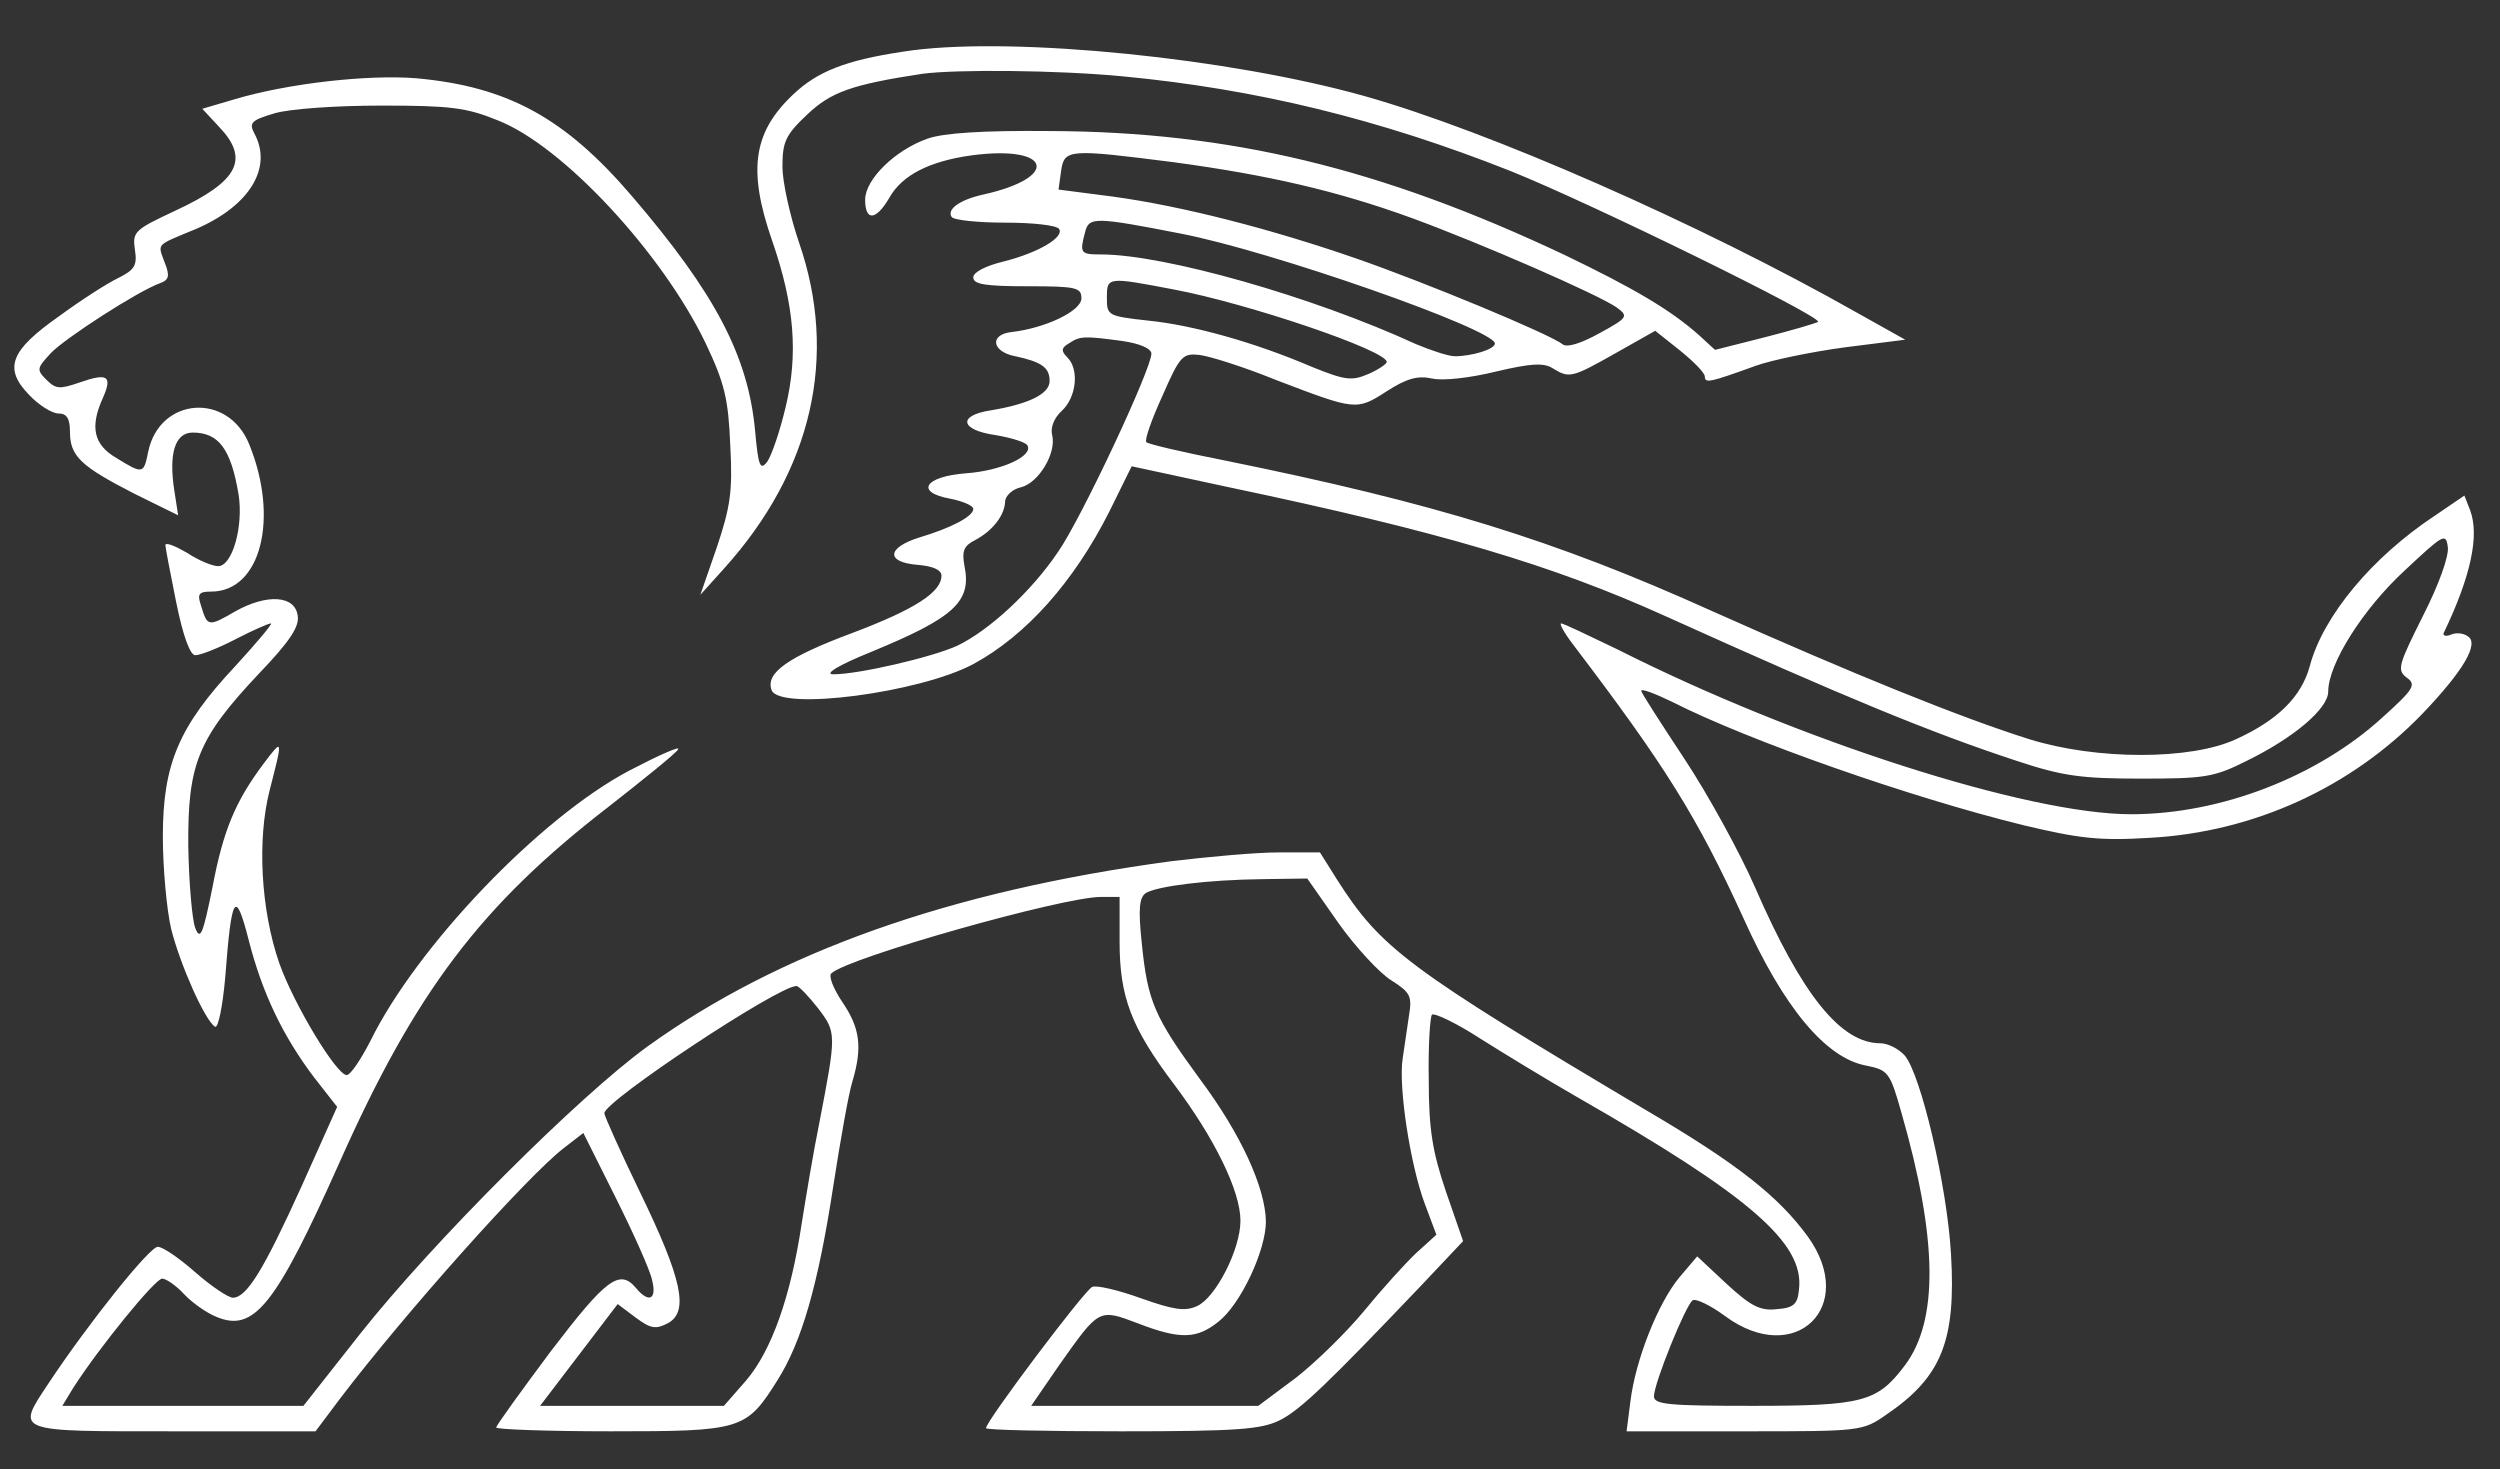 <?xml version="1.0" standalone="no"?>
<!DOCTYPE svg PUBLIC "-//W3C//DTD SVG 20010904//EN"
 "http://www.w3.org/TR/2001/REC-SVG-20010904/DTD/svg10.dtd">
<svg version="1.0" xmlns="http://www.w3.org/2000/svg"
 width="393pt" height="231pt" viewBox="0 0 393 231"
 preserveAspectRatio="xMidYMid meet">

<rect x="0" y="0" width="393" height="231" fill="#333333" stroke="none"/>

<g transform="translate(0,231) scale(0.1,-0.1)"
fill="#FFFFFF" stroke="none">
<path d="M1435 2231 c-94 -13 -142 -29 -181 -63 -70 -62 -80 -122 -40 -237 35
-101 41 -178 21 -261 -9 -38 -22 -76 -29 -86 -11 -14 -14 -7 -19 49 -11 117
-62 215 -193 368 -106 124 -196 173 -340 186 -76 6 -201 -8 -285 -33 l-51 -15
26 -28 c49 -51 31 -86 -68 -132 -64 -30 -68 -33 -64 -61 4 -25 0 -32 -26 -45
-17 -8 -59 -35 -93 -60 -77 -54 -88 -82 -47 -124 15 -16 36 -29 46 -29 13 0
18 -8 18 -29 0 -38 17 -54 101 -97 l69 -34 -6 39 c-9 58 1 91 29 91 41 0 60
-26 72 -97 8 -51 -10 -113 -32 -113 -9 0 -31 9 -49 21 -19 11 -34 17 -34 12 0
-4 8 -45 17 -90 11 -54 22 -83 30 -83 8 0 36 11 63 25 27 14 52 25 56 25 3 0
-22 -30 -56 -67 -89 -95 -114 -154 -114 -268 0 -49 6 -115 13 -145 14 -56 53
-144 69 -154 5 -3 12 32 16 77 10 131 16 141 37 59 21 -82 53 -150 103 -216
l36 -46 -56 -125 c-59 -130 -86 -175 -108 -175 -7 0 -34 18 -59 40 -25 22 -51
40 -59 40 -13 0 -109 -120 -172 -215 -51 -77 -55 -75 197 -75 l223 0 39 52
c102 134 294 349 351 393 l31 24 51 -102 c28 -56 54 -114 57 -129 8 -31 -5
-37 -25 -13 -26 31 -47 15 -134 -99 -47 -63 -86 -117 -86 -120 0 -3 81 -6 180
-6 206 0 213 2 262 80 38 60 64 149 88 306 11 71 24 145 30 164 16 54 12 84
-16 125 -14 21 -22 41 -17 45 27 25 364 120 423 120 l30 0 0 -70 c0 -87 18
-135 86 -225 63 -84 104 -167 104 -214 0 -45 -39 -121 -68 -134 -19 -9 -37 -6
-88 12 -36 13 -70 21 -77 18 -12 -5 -167 -211 -167 -222 0 -3 96 -5 213 -5
181 0 219 3 248 17 33 16 78 60 222 211 l67 71 -27 78 c-21 62 -27 97 -27 175
-1 53 2 99 5 103 4 3 38 -13 75 -37 38 -24 107 -66 154 -93 269 -154 357 -229
348 -302 -2 -23 -8 -29 -35 -31 -26 -3 -41 5 -79 40 l-46 43 -28 -33 c-34 -41
-69 -130 -77 -195 l-6 -47 185 0 c182 0 186 0 223 26 87 59 110 116 102 252
-6 108 -48 285 -73 313 -10 11 -27 19 -38 19 -62 0 -123 75 -197 245 -24 55
-74 146 -111 202 -37 56 -68 104 -68 107 0 4 21 -4 48 -17 122 -62 377 -151
552 -194 88 -21 120 -25 200 -20 163 9 316 79 428 195 65 68 90 111 71 122 -7
5 -19 6 -27 2 -8 -3 -13 -1 -10 4 42 88 56 152 41 192 l-9 23 -47 -32 c-98
-65 -175 -157 -196 -236 -13 -48 -50 -85 -116 -115 -71 -33 -219 -33 -325 0
-108 34 -276 102 -500 202 -246 111 -434 169 -764 236 -66 13 -122 26 -124 29
-3 3 8 35 25 72 28 64 32 68 59 65 16 -2 70 -19 119 -39 126 -48 127 -49 175
-18 31 20 49 25 71 20 18 -4 60 1 101 11 55 13 75 14 89 5 26 -16 30 -15 99
24 l62 35 39 -31 c21 -17 39 -35 39 -41 0 -11 8 -9 80 17 25 9 88 22 140 29
l95 12 -75 42 c-249 141 -580 286 -775 341 -214 60 -546 93 -710 72z m330 -41
c210 -20 403 -67 610 -149 127 -51 490 -229 483 -237 -3 -2 -40 -13 -83 -24
l-79 -20 -25 23 c-45 40 -103 74 -211 126 -290 137 -527 194 -810 195 -104 1
-167 -3 -192 -12 -51 -18 -98 -64 -98 -96 0 -34 17 -33 38 3 20 36 64 58 131
67 124 16 138 -35 16 -62 -36 -8 -57 -23 -49 -35 3 -5 41 -9 84 -9 43 0 81 -4
85 -10 8 -13 -32 -37 -87 -51 -29 -7 -48 -17 -48 -25 0 -11 19 -14 85 -14 77
0 85 -2 85 -19 0 -20 -57 -47 -110 -53 -35 -4 -31 -31 6 -38 42 -9 54 -18 54
-39 0 -20 -32 -36 -92 -46 -53 -8 -49 -31 7 -39 24 -4 47 -11 50 -16 10 -17
-41 -40 -96 -44 -66 -5 -81 -30 -25 -40 20 -4 36 -11 36 -16 0 -12 -35 -30
-85 -45 -51 -16 -53 -39 -2 -43 24 -2 37 -8 37 -17 0 -26 -42 -53 -140 -90
-102 -38 -137 -63 -127 -90 13 -33 233 -4 317 41 83 45 158 129 214 240 l35
71 153 -33 c333 -70 508 -122 687 -203 281 -127 417 -183 551 -227 72 -24 102
-28 195 -28 100 0 115 2 165 27 76 37 130 83 130 110 0 43 54 129 120 190 61
57 65 60 68 37 2 -14 -14 -59 -39 -108 -39 -78 -41 -85 -26 -97 16 -11 12 -18
-38 -63 -102 -93 -254 -152 -395 -152 -162 0 -524 116 -807 259 -46 22 -85 41
-89 41 -3 0 5 -15 18 -32 146 -192 196 -272 269 -432 63 -140 129 -219 192
-231 35 -7 38 -10 56 -74 57 -198 59 -327 5 -398 -43 -57 -66 -63 -239 -63
-131 0 -155 2 -155 15 0 20 50 144 61 151 5 3 28 -8 51 -25 110 -81 209 15
130 125 -46 63 -110 114 -253 198 -377 224 -418 255 -487 363 l-27 43 -65 0
c-36 0 -112 -7 -170 -14 -347 -47 -615 -142 -822 -291 -108 -78 -339 -309
-452 -452 l-89 -113 -190 0 -189 0 17 28 c41 64 129 172 140 172 6 0 22 -11
34 -24 13 -14 36 -30 51 -36 59 -25 93 17 193 241 120 270 223 406 424 561 56
44 106 84 109 90 4 6 -30 -9 -76 -33 -141 -74 -335 -277 -408 -426 -15 -29
-31 -53 -37 -53 -16 0 -83 111 -106 176 -29 84 -35 194 -15 272 21 82 21 82
-10 41 -44 -59 -63 -104 -80 -194 -15 -74 -19 -84 -27 -64 -5 13 -10 71 -11
129 -1 129 15 169 111 271 48 50 64 74 61 91 -4 32 -48 35 -98 7 -43 -25 -44
-24 -54 9 -6 18 -4 22 16 22 78 0 107 115 60 231 -33 83 -141 75 -159 -11 -7
-35 -8 -36 -50 -10 -36 21 -42 49 -21 95 15 34 7 39 -36 24 -32 -11 -38 -11
-53 4 -16 16 -15 18 7 42 22 23 136 97 172 110 14 5 15 12 7 32 -11 31 -16 26
49 53 84 36 121 96 92 150 -9 17 -5 21 32 32 25 7 96 12 168 12 107 0 133 -3
182 -23 103 -40 259 -209 327 -350 30 -63 36 -88 39 -161 4 -73 0 -97 -21
-160 l-26 -75 37 41 c139 154 180 334 118 513 -14 41 -26 95 -26 119 0 39 5
50 39 82 37 35 69 47 181 64 53 7 210 6 315 -4z m80 -135 c148 -20 257 -45
375 -88 109 -40 290 -119 321 -140 19 -14 19 -16 -27 -41 -29 -16 -51 -23 -58
-17 -20 16 -218 98 -325 135 -133 46 -272 82 -382 97 l-85 11 4 29 c5 35 12
35 177 14z m10 -112 c142 -27 495 -151 495 -173 0 -9 -36 -20 -63 -20 -10 0
-37 9 -61 19 -163 75 -396 141 -495 141 -33 0 -34 2 -25 36 6 23 16 23 149 -3z
m-10 -88 c117 -22 335 -96 335 -114 0 -3 -13 -12 -29 -19 -26 -11 -36 -10 -88
11 -91 39 -188 66 -258 73 -63 7 -65 8 -65 35 0 34 0 34 105 14z m-81 -81 c28
-4 46 -12 46 -20 0 -24 -110 -259 -147 -312 -42 -62 -108 -123 -158 -147 -39
-18 -155 -45 -195 -45 -15 0 7 14 59 35 131 54 159 79 147 136 -4 23 -1 31 17
40 28 15 46 39 47 60 0 9 11 20 25 23 28 7 56 54 49 82 -3 12 3 27 15 38 23
21 28 65 9 84 -10 10 -10 15 2 22 18 12 24 12 84 4z m340 -915 c27 -38 65 -79
83 -90 30 -19 33 -25 28 -55 -3 -19 -7 -49 -10 -68 -7 -44 12 -168 35 -229
l18 -48 -32 -29 c-17 -16 -54 -57 -81 -90 -28 -34 -76 -81 -108 -106 l-59 -44
-179 0 -178 0 44 64 c63 89 62 89 123 66 67 -26 93 -25 127 2 35 27 75 112 75
158 -1 53 -39 137 -104 224 -71 97 -82 122 -91 212 -6 55 -4 73 6 80 18 11 97
21 184 22 l70 1 49 -70z m-818 -134 c29 -38 29 -40 2 -180 -9 -44 -21 -116
-28 -160 -17 -113 -47 -198 -87 -245 l-35 -40 -144 0 -145 0 61 80 61 80 28
-21 c24 -18 32 -19 51 -9 33 18 23 68 -44 206 -31 64 -56 120 -56 124 0 19
273 200 302 200 4 0 19 -16 34 -35z"/>
</g>
</svg>
